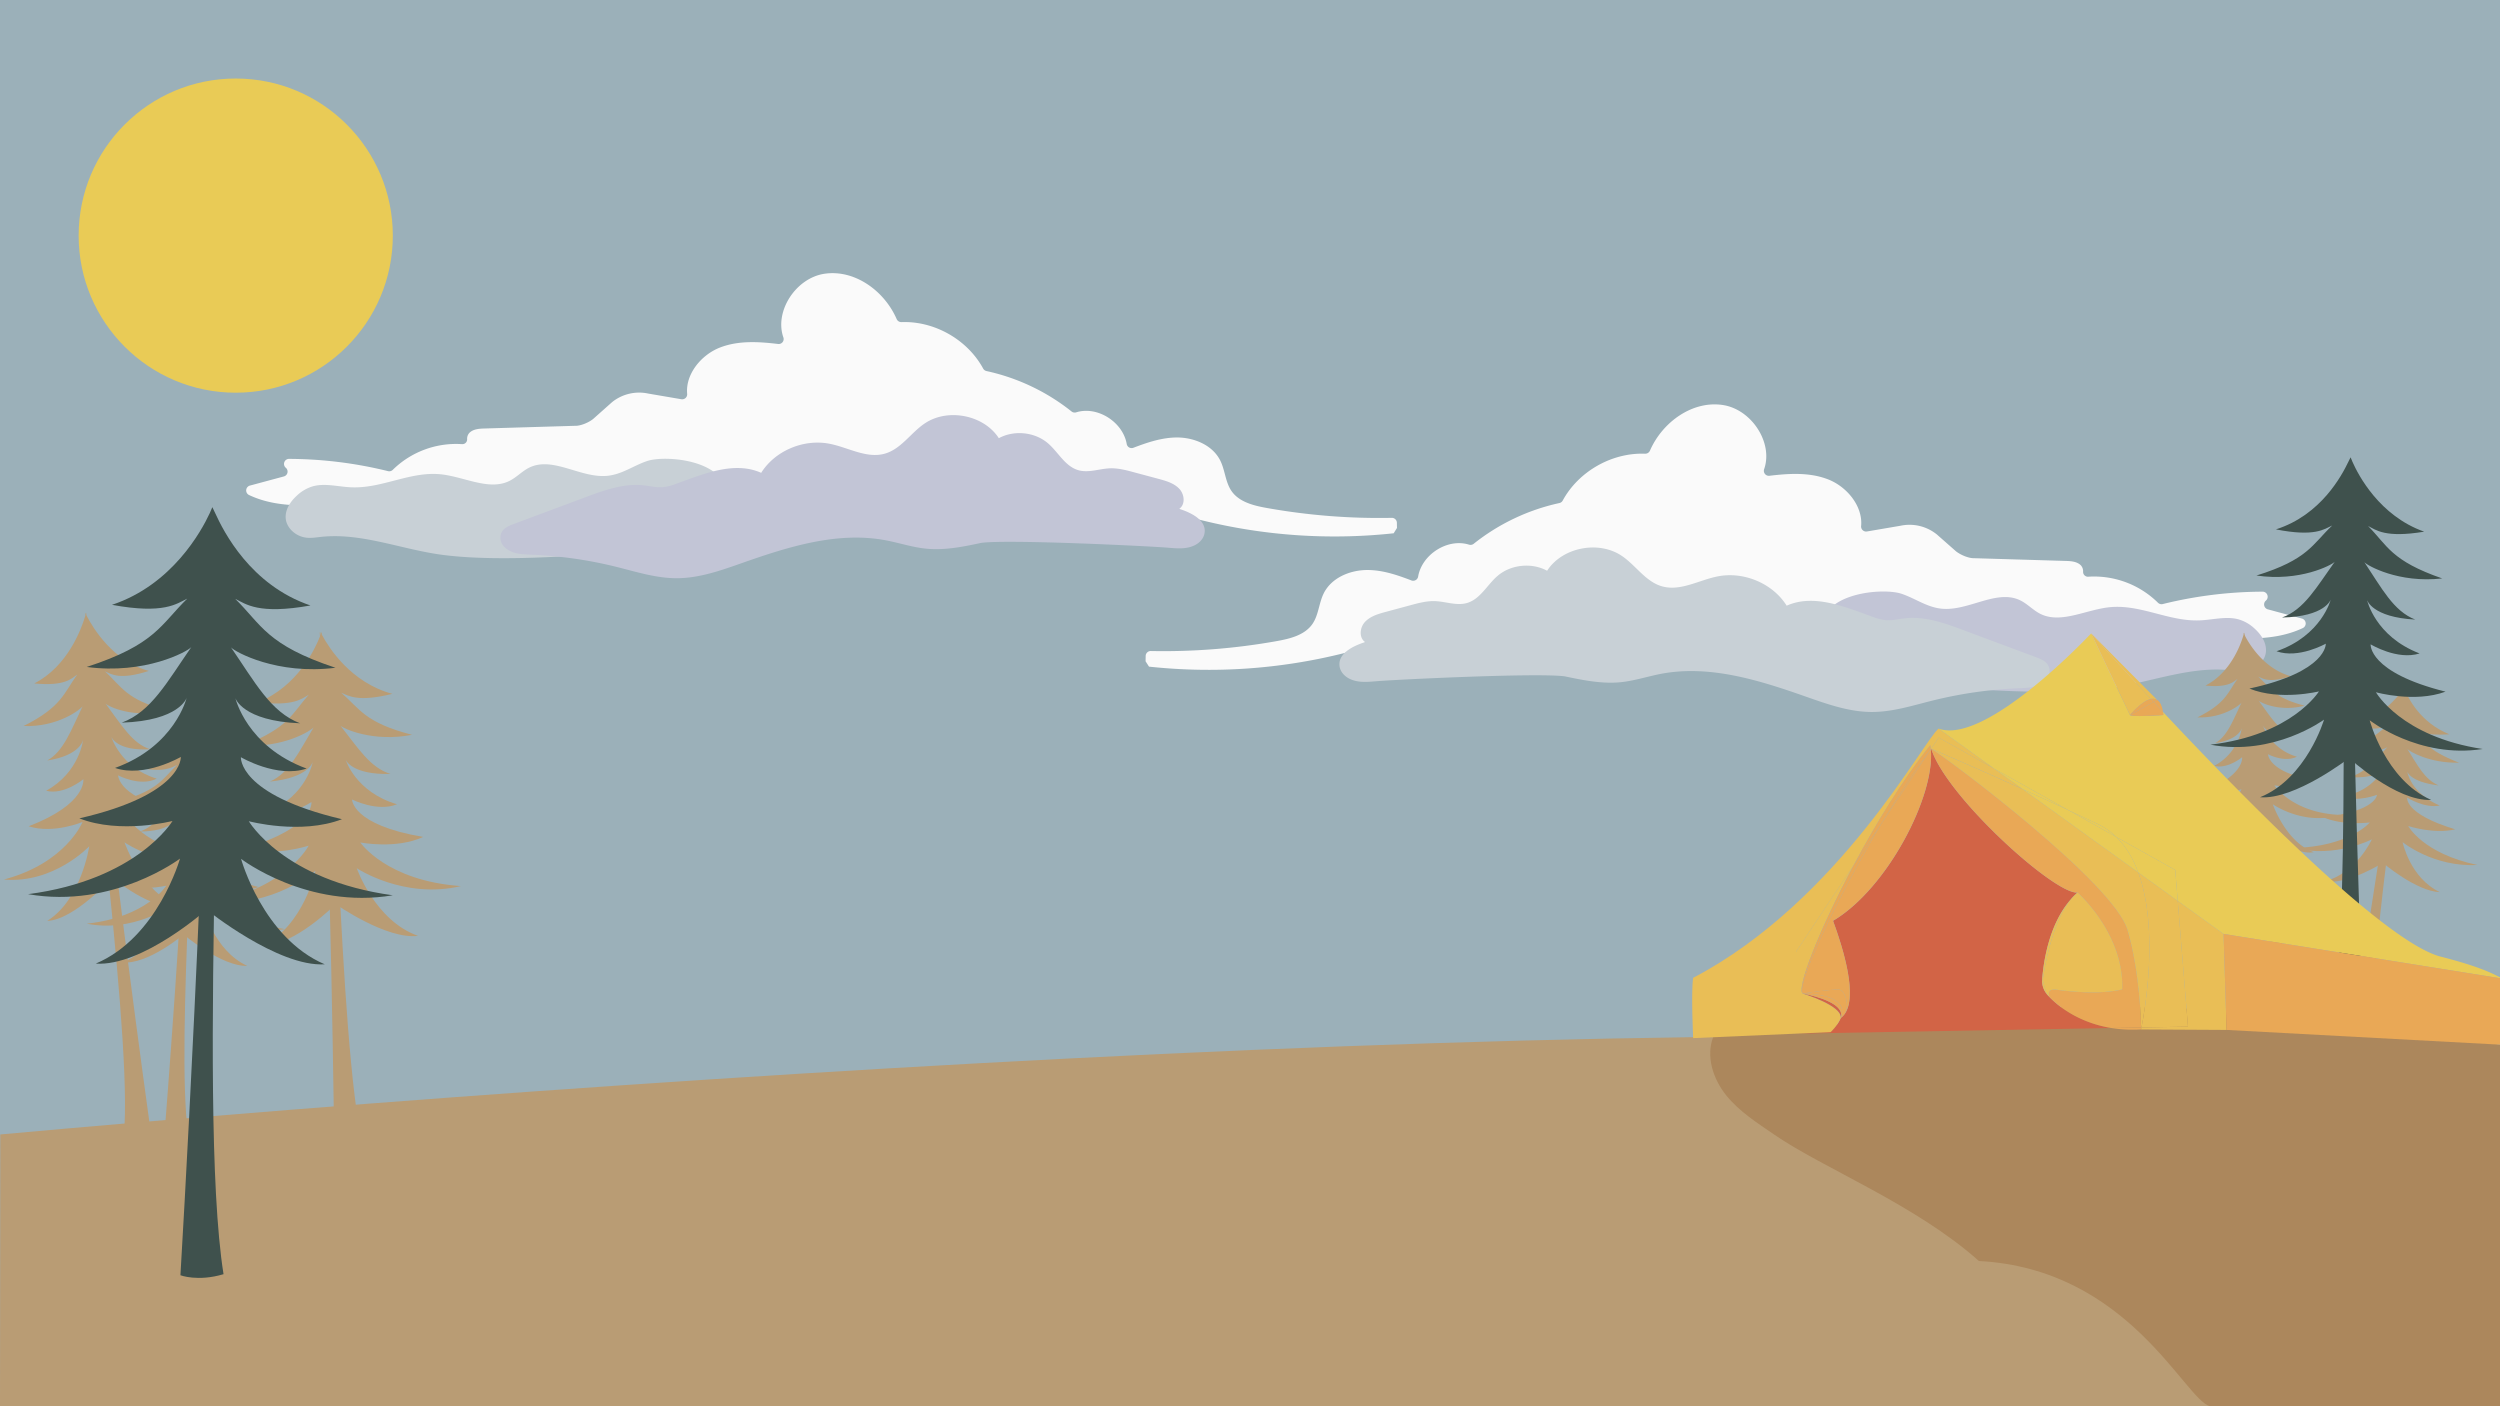 <svg xmlns="http://www.w3.org/2000/svg" viewBox="0 0 1920 1080"><rect x="0" y="0" width="1920" height="1080" fill="#333333" stroke="none"/><defs><style>.cls-1{fill:#9bb0b9;}.cls-2{fill:#e9cb56;}.cls-3{fill:#b99c74;}.cls-4{fill:#ac875c;}.cls-5{fill:#fafafa;}.cls-6{fill:#c8d0d6;}.cls-7{fill:#c2c5d6;}.cls-8{fill:#3f514d;}.cls-9{fill:#d26446;}.cls-10{fill:#e9a856;}.cls-11{fill:#e9be56;}</style></defs><g id="Sky"><polygon id="Sky-bg" class="cls-1" points="1920 1079.91 0 1080 0 0 1920 0 1920 1079.91"/></g><g id="Sun"><circle id="Sun-2" data-name="Sun" class="cls-2" cx="181.04" cy="180.95" r="120.64"/></g><g id="Ground"><path id="Ground-2" data-name="Ground" class="cls-3" d="M.23,871.35C533.11,823,1578.71,752.6,1918.29,831.13c0,4,1.71,248.87,1.71,248.87L0,1080.09Z" transform="translate(0 -0.09)"/><path id="Shadow" class="cls-4" d="M1315.82,796.33c-5.86,14.93-.22,32.34,9.81,44.86s23.88,21.26,37.09,30.36c37.44,25.77,108.43,53.57,157.09,97,115.11,6.09,157.82,106.24,177.47,111.55L1920,1080V802.38c-132.62-22.62-263.32-36-397.46-25.74-20.94,1.61-41.85,3.61-62.75,5.61l-68,6.53Z" transform="translate(0 -0.09)"/></g><g id="Clouds"><g id="Cloud_left" data-name="Cloud left"><path class="cls-5" d="M1070.35,409.65a423.9,423.9,0,0,1-148-10.14c-5.44-1.36-11.09-3-15.16-6.8A13.39,13.39,0,0,1,903,381.52a3.79,3.79,0,0,0-3.59-4.26l-161-9.56a3.83,3.83,0,0,0-3.57,5.72,21.25,21.25,0,0,1,2.42,14.71,3.84,3.84,0,0,1-4.09,3c-152.79-12.59-306.81-24.95-459-6.4-27.8,3.39-58.13,7.26-82.84-4.44A3.88,3.88,0,0,1,192,373l26-7a3.85,3.85,0,0,0,1.49-6.67h0a3.87,3.87,0,0,1,2.52-6.82,321.53,321.53,0,0,1,76,9.42,3.82,3.82,0,0,0,3.63-1,69.34,69.34,0,0,1,53.12-19.74,3.66,3.66,0,0,0,4-3.8,6.58,6.58,0,0,1,1.82-4.95c2.93-2.85,7.42-3.14,11.51-3.26l69.63-2.07c3.91.15,10.07-2.26,13.84-5.27L470,309a33.13,33.13,0,0,1,27.78-6.66l25.49,4.36a3.84,3.84,0,0,0,4.47-4.15c-1.4-15,10.7-29.94,25.26-35.57,14.05-5.44,29.51-4.53,44.6-2.71a3.81,3.81,0,0,0,4-5.14c-6.92-20,9.58-45.42,31.46-48.77,23.25-3.56,46.15,13.1,55.55,34.73a3.92,3.92,0,0,0,3.77,2.38c25.27-.94,50.6,13.43,62.68,35.66a3.8,3.8,0,0,0,2.53,1.92A159.36,159.36,0,0,1,823,316.13a3.87,3.87,0,0,0,3.6.61c16.4-5.05,35.89,7.63,38.72,24.37A3.83,3.83,0,0,0,870.4,344c10.84-4.16,22-7.9,33.52-7.93,13.25,0,27.39,5.91,33.28,17.78,3.71,7.48,3.87,16.54,8.64,23.39,5.85,8.4,16.85,11.14,26.92,12.95a490,490,0,0,0,96.12,7.61,3.82,3.82,0,0,1,3.92,3.76l.08,4" transform="translate(0 -0.09)"/><path class="cls-6" d="M497.06,354.14c-10.53,3.5-19.33,10.33-30.8,11.4-19.64,1.82-40.07-13.93-57.68-7.24-7.34,2.78-11.72,8.89-18.93,11.86-15.35,6.3-33.63-4-51.14-5.81-23.51-2.4-45.05,11-68.67,10-9.75-.4-19.82-3.24-29-.93a30,30,0,0,0-12.51,7c-5.63,5-9.64,11.54-8.85,18.29s7.39,13.43,16.05,14.34c3.66.39,7.31-.23,10.94-.63,29.88-3.26,59.28,8.59,89.19,13.21,49.94,7.71,132.79-1,148.72-2.08,14-1,65.33-16.31,71.54-34C568.24,354.55,513,348.84,497.06,354.14Z" transform="translate(0 -0.09)"/><path class="cls-7" d="M753.67,417c21.16-2.77,129.61,2.53,144,3.78,6.76.58,13.77,1.14,20-2,3.9-1.94,6.92-5.4,7.48-9.61,1.25-9.57-10.12-15.31-19.49-18.27,4.85-3.43,4.08-11.16,0-15.46s-10.16-6.05-16-7.61L871,362.83c-6-1.63-12.19-3.28-18.45-3.07-8.11.27-16.31,3.63-24.12,1.51-10.46-2.84-15.62-14-23.79-20.9-10.1-8.54-25.85-10.11-37.54-3.75-11.44-17.78-39.07-23.31-56.85-11.37-10.83,7.27-18.23,19.8-30.91,23.3-14.07,3.88-28.17-5-42.53-7.7-19.89-3.79-41.75,5.59-52.22,22.39-20.43-9.2-44,.71-65.1,8.33a40.52,40.52,0,0,1-10.4,2.68c-4.94.4-9.84-.88-14.77-1.42-15.24-1.68-30.26,3.75-44.57,9.09l-54.94,20.5c-4.61,1.72-9.69,3.81-10.45,9.33a10.25,10.25,0,0,0,3.5,8.87c5.5,5,13,5.19,20.12,5.47a325.6,325.6,0,0,1,65.26,9.32c15.31,3.8,30.6,8.76,46.41,8.75,17.3,0,33.93-5.93,50.19-11.65C605.27,420.05,643,408.09,680,415c10.42,1.95,20.54,5.38,31.09,6.45C725.36,422.92,739.66,420,753.67,417Z" transform="translate(0 -0.09)"/></g><g id="Cloud_right" data-name="Cloud right"><path class="cls-5" d="M882.42,512.06a427.38,427.38,0,0,0,149.25-10.22c5.48-1.37,11.17-3,15.28-6.86a13.5,13.5,0,0,0,4.22-11.28,3.81,3.81,0,0,1,3.62-4.29l162.28-9.64a3.87,3.87,0,0,1,3.6,5.77,21.4,21.4,0,0,0-2.44,14.83,3.86,3.86,0,0,0,4.12,3c154-12.69,309.3-25.15,462.7-6.45,28,3.41,58.6,7.31,83.52-4.48a3.91,3.91,0,0,0-.67-7.29l-26.19-7.07a3.89,3.89,0,0,1-1.51-6.72h0a3.9,3.9,0,0,0-2.53-6.87A324.46,324.46,0,0,0,1661,464a3.85,3.85,0,0,1-3.67-1A69.89,69.89,0,0,0,1603.82,443a3.7,3.7,0,0,1-4-3.84,6.7,6.7,0,0,0-1.83-5c-3-2.87-7.49-3.16-11.61-3.28l-70.19-2.09c-3.94.15-10.15-2.28-14-5.31l-14.64-12.89a33.41,33.41,0,0,0-28-6.72l-25.7,4.39a3.87,3.87,0,0,1-4.51-4.17c1.42-15.14-10.78-30.19-25.45-35.87-14.17-5.48-29.76-4.56-45-2.73a3.84,3.84,0,0,1-4-5.18c7-20.19-9.65-45.78-31.71-49.16-23.43-3.59-46.52,13.2-56,35a3.94,3.94,0,0,1-3.81,2.39c-25.47-.94-51,13.54-63.19,35.95a3.81,3.81,0,0,1-2.55,1.94,160.55,160.55,0,0,0-65.86,31.31,3.92,3.92,0,0,1-3.64.62c-16.53-5.09-36.17,7.69-39,24.56a3.86,3.86,0,0,1-5.18,2.94c-10.92-4.2-22.14-8-33.78-8-13.36,0-27.61,5.95-33.55,17.92-3.74,7.54-3.91,16.67-8.71,23.58-5.9,8.46-17,11.23-27.14,13.06a494,494,0,0,1-96.9,7.66,3.87,3.87,0,0,0-4,3.79l-.07,4.08" transform="translate(0 -0.09)"/><path class="cls-7" d="M1460.35,456.1c10.62,3.53,19.5,10.42,31.05,11.49,19.8,1.84,40.4-14,58.16-7.3,7.39,2.81,11.81,9,19.08,12,15.47,6.35,33.9-4.06,51.56-5.86,23.69-2.42,45.41,11.09,69.22,10.11,9.82-.4,20-3.26,29.24-.93a30.25,30.25,0,0,1,12.61,7c5.67,5.05,9.71,11.63,8.92,18.43s-7.45,13.54-16.18,14.46c-3.69.39-7.37-.24-11-.64-30.12-3.28-59.76,8.66-89.91,13.32-50.35,7.77-133.88-1-149.93-2.1-14.14-1-65.86-16.44-72.12-34.24C1388.6,456.52,1444.28,450.76,1460.35,456.1Z" transform="translate(0 -0.09)"/><path class="cls-6" d="M1201.66,519.51c-21.32-2.8-130.66,2.55-145.18,3.81-6.82.59-13.88,1.16-20.18-2-3.93-2-7-5.44-7.54-9.68-1.26-9.65,10.2-15.43,19.64-18.42-4.89-3.46-4.11-11.25,0-15.59s10.25-6.09,16.08-7.67l18.94-5.11c6.08-1.64,12.28-3.3,18.59-3.09,8.18.27,16.44,3.65,24.32,1.52,10.54-2.87,15.74-14.1,24-21.07,10.18-8.61,26.06-10.2,37.85-3.79,11.53-17.92,39.38-23.49,57.31-11.45,10.92,7.33,18.38,20,31.16,23.48,14.18,3.91,28.4-5,42.87-7.76,20.06-3.81,42.09,5.63,52.64,22.58,20.6-9.28,44.35.71,65.64,8.4a41.56,41.56,0,0,0,10.48,2.7c5,.4,9.92-.89,14.89-1.44,15.37-1.69,30.5,3.79,44.93,9.17l55.39,20.66c4.65,1.74,9.76,3.85,10.53,9.4a10.32,10.32,0,0,1-3.53,9c-5.55,5.06-13.13,5.23-20.29,5.52a327.89,327.89,0,0,0-65.78,9.39c-15.44,3.83-30.85,8.83-46.79,8.82-17.43,0-34.2-6-50.59-11.74-35.72-12.57-73.76-24.62-111.07-17.62-10.5,2-20.71,5.43-31.34,6.5C1230.2,525.44,1215.79,522.47,1201.66,519.51Z" transform="translate(0 -0.09)"/></g></g><g id="Trees"><g id="Tree1"><path class="cls-3" d="M114.82,862.5S83.29,635.73,67.18,475C60.92,510.45,100,775.32,95.67,864,107.43,866.69,114.82,862.5,114.82,862.5Z" transform="translate(0 -0.09)"/><path class="cls-3" d="M2.94,675.58c47.81-12.65,60.48-44.24,60.48-44.24S41,640.8,22,634.67c45-17.3,42-36.13,42-36.13S49,611,35.43,607.38c25.61-14,28.39-39.06,28.39-39.06s-2,11.95-27.56,15.83c12.56-6.94,18.32-23.27,27.21-41.69-1.58,2.49-19.24,16.25-45.38,15.21,29.48-14.78,30.74-25.13,41.29-39.58-4.47,3.09-9.44,9.17-33.06,6.88,25.71-13.11,36.13-41.82,39-51.3.11-.39.21-.74.31-1.07l-.21-2s.16.37.48,1l.26-1.05.2,2c.13.27.28.57.45.89,4.49,8.69,19.93,34.59,47.51,41.91-22.73,7.32-28.71,2.44-33.66.37,13,11.89,16.09,21.76,47.67,29.91-25.43,6.65-45.25-3-47.25-5.15,12.06,16.15,20.69,30.92,34.26,35-25.78,1.69-29.9-9.58-29.9-9.58s7.28,24,34.93,32.17c-12.66,6.51-29.66-2.51-29.66-2.51s.47,19.11,47.75,26.37c-17.51,10.11-41.17,5.65-41.17,5.65s18.16,28.23,67.33,30.34c-37.15,11.56-69-10.91-69-10.91s13.43,39,42.1,49.25c-20.57,3.76-51.55-22.16-51.55-22.16s-29.07,32.5-49.92,33.24C62.47,691.1,68.56,650,68.56,650S41.45,678.91,2.94,675.58Z" transform="translate(0 -0.09)"/></g><g id="Tree2"><path class="cls-3" d="M126.37,870.42s15.09-188,19.94-320.81c8.12,28.69-11.62,248.37-1.91,320.8C133.56,873.38,126.37,870.42,126.37,870.42Z" transform="translate(0 -0.09)"/><path class="cls-3" d="M219,713.68c-45.58-7.33-59.46-32.42-59.46-32.42s21.56,6.33,39,.09c-43.28-11.32-41.65-27-41.65-27s14.87,9.29,27.37,5.43c-24.88-9.83-29.08-30.22-29.08-30.22s2.62,9.67,26.82,11.22c-12.2-4.89-18.64-17.91-28.14-32.45,1.64,1.94,19,12.1,43.47,9.58-28.55-10.25-30.38-18.65-41.19-29.83,4.39,2.25,9.43,6.92,31.4,3.54-24.91-9.11-36.5-32-39.75-39.59-.14-.31-.25-.59-.36-.85l.06-1.66s-.12.31-.38.87c-.21-.54-.31-.85-.31-.85l-.06,1.65-.37.76c-3.65,7.41-16.46,29.63-41.83,37.39,21.76,4.56,27.05.17,31.55-1.84-11.39,10.57-13.68,18.87-42.74,27.56,24.25,3.83,42.19-5.38,43.93-7.23-10.27,14-17.41,26.67-29.85,30.89,24.24-.24,27.39-9.75,27.39-9.75s-5.3,20.13-30.67,28.6c12.27,4.53,27.62-3.94,27.62-3.94s.78,15.69-43,24.66c17,7.17,38.93,2,38.93,2s-15.22,24.31-61.13,29.17c35.52,7.11,63.9-13.34,63.9-13.34S120.3,729,94.1,739.24C113.61,741,141,717.79,141,717.79s29.3,24.8,48.88,24.08c-25.61-11.67-33.92-45-33.92-45S183.16,718.86,219,713.68Z" transform="translate(0 -0.09)"/></g><g id="Tree3"><path class="cls-3" d="M256.74,885.15s-2.33-234.55-11.18-399.68c13.28,34.63,13.4,309,33.52,397.65C266,888,256.74,885.15,256.74,885.15Z" transform="translate(0 -0.09)"/><path class="cls-3" d="M354,680.6c-57.29-4-77.29-33.51-77.29-33.51s27.42,5.43,48.29-4.25c-54.88-9.18-54.62-28.73-54.62-28.73s19.46,9.85,34.52,3.66c-31.93-9.39-39.41-34.18-39.41-34.18s4.33,11.68,34.49,10.9c-15.67-4.69-25.11-20.11-38.5-37.06,2.24,2.22,25,12.86,54.93,7-36.51-9.5-39.73-19.71-54.37-32.34,5.69,2.29,12.46,7.51,39.3.87-31.88-8.51-48.81-35.56-53.68-44.6l-.54-1-.1-2.07s-.13.41-.38,1.12c-.32-.64-.48-1-.48-1l.11,2.05c-.11.3-.23.62-.37,1-3.7,9.59-17.08,38.55-47.64,51,27.46,3.22,33.52-2.81,38.88-5.81-12.94,14.38-14.84,24.91-49.87,38.93,30.46,2,51.66-11.38,53.61-13.87-11.16,18.51-18.58,35-33.53,41.62,30-3,32.84-15.16,32.84-15.16s-4.3,25.53-34.79,38.87c15.71,4.24,33.78-8,33.78-8s2.72,19.36-50.57,35.37c21.92,7,48.44-1.87,48.44-1.87s-16.12,31.82-72.46,43c44.8,4.83,77.67-23.67,77.67-23.67s-8.85,41.75-40.15,57.41c24.37,0,55.67-31.82,55.67-31.82s39.07,27.45,63.24,24.36C288,707.2,274,666.89,274,666.89S310.15,691,354,680.6Z" transform="translate(0 -0.09)"/></g><g id="Tree4"><path class="cls-3" d="M1759.46,775.5S1735.9,606.08,1723.87,486c-4.68,26.5,24.52,224.39,21.28,290.63C1753.94,778.63,1759.46,775.5,1759.46,775.5Z" transform="translate(0 -0.09)"/><path class="cls-3" d="M1676.29,639.15c35.71-9.45,45.18-33,45.18-33s-16.72,7.07-30.92,2.49c33.64-12.93,31.39-27,31.39-27s-11.22,9.33-21.38,6.6A41.06,41.06,0,0,0,1721.77,559s-1.48,8.93-20.59,11.83c9.38-5.19,13.69-17.39,20.33-31.15-1.18,1.86-14.37,12.14-33.9,11.36,22-11,23-18.78,30.84-29.57-3.34,2.31-7,6.85-24.7,5.14,19.21-9.79,27-31.25,29.11-38.33.09-.29.16-.55.23-.79l-.15-1.5.35.76.2-.78.14,1.48.34.67c3.36,6.49,14.89,25.84,35.5,31.31-17,5.47-21.45,1.82-25.15.28,9.7,8.88,12,16.26,35.62,22.34-19,5-33.81-2.27-35.3-3.84,9,12.06,15.45,23.1,25.59,26.16-19.26,1.27-22.34-7.16-22.34-7.16a39.27,39.27,0,0,0,26.1,24c-9.46,4.86-22.16-1.87-22.16-1.87s.35,14.27,35.68,19.7c-13.09,7.54-30.76,4.22-30.76,4.22s13.56,21.09,50.3,22.66c-27.75,8.64-51.53-8.15-51.53-8.15s10,29.1,31.45,36.79c-15.36,2.82-38.51-16.55-38.51-16.55s-21.72,24.29-37.29,24.84c19.59-12.16,24.14-42.84,24.14-42.84S1705.06,641.64,1676.29,639.15Z" transform="translate(0 -0.09)"/></g><g id="Tree5"><path class="cls-3" d="M1806.72,784.8s25.93-150.52,38.87-257.28c5.71,23.64-26.55,199.43-22.15,258.42C1813.2,787.64,1806.72,784.8,1806.72,784.8Z" transform="translate(0 -0.09)"/><path class="cls-3" d="M1902.57,664.38c-41.79-8.81-53.07-29.92-53.07-29.92s19.59,6.48,36.13,2.56c-39.41-11.88-36.91-24.37-36.91-24.37s13.2,8.43,25,6.11c-22.44-9.5-25-26.2-25-26.2s1.82,8,24.16,10.75c-11-4.72-16.15-15.62-24-27.95,1.39,1.67,16.9,11,39.69,10.49-25.81-10.07-27-17-36.29-26.66,3.92,2.1,8.3,6.18,28.89,4.85-22.52-8.93-31.81-28.1-34.34-34.43-.11-.26-.2-.49-.28-.71l.17-1.34s-.14.25-.41.68c-.16-.45-.24-.7-.24-.7l-.16,1.32c-.12.19-.24.38-.39.6-3.85,5.73-17.14,22.83-41.15,27.46,19.88,5.06,25.06,1.86,29.36.53-11.23,7.8-13.88,14.33-41.37,19.49,22.23,4.63,39.45-1.65,41.18-3-10.41,10.64-17.83,20.39-29.64,23,22.5,1.34,26-6.12,26-6.12s-6.18,15.88-30.25,21.1c11.1,4.43,25.86-1.42,25.86-1.42s-.27,12.7-41.47,17.14c15.35,6.86,36,4.09,36,4.09s-15.65,18.62-58.53,19.62c32.49,8,60.09-6.68,60.09-6.68s-11.45,25.78-36.38,32.39c18,2.67,44.81-14.31,44.81-14.31s25.59,21.86,43.78,22.52c-23-11-28.59-38.39-28.59-38.39S1869,666.27,1902.57,664.38Z" transform="translate(0 -0.09)"/></g><g id="Tree-green1"><path class="cls-8" d="M138.57,979.48S159.2,636.62,162.2,392.56c16.19,52.29-11.56,453.6,9.47,586.1C151.9,984.59,138.57,979.48,138.57,979.48Z" transform="translate(0 -0.09)"/><path class="cls-8" d="M301.67,687.67c-84-11.43-110.59-56.88-110.59-56.88s39.86,10.67,71.55-1.55C182.68,610.38,185,581.62,185,581.62s27.71,16.39,50.48,8.74c-46.1-16.94-54.72-54.17-54.72-54.17s5.24,17.62,49.74,19.4c-22.62-8.43-35-32.05-53.11-58.32,3.1,3.49,35.52,21.37,80.23,15.66C204.73,495.39,201,480,180.65,460c8.15,3.94,17.62,12.29,57.8,5.1-46.13-15.62-66.79-56.95-73.09-70.74-.26-.57-2.29-4.76-2.29-4.76s-1.71,4-1.95,4.52c-6.37,13.75-28.9,55.11-75.12,70.48,40.14,7.4,49.65-.89,57.83-4.78-20.45,19.92-24.28,35.25-77.23,52.49,44.67,6,77.2-11.74,80.31-15.22-18.23,26.17-30.76,49.73-53.43,58C138,553.6,143.33,536,143.33,536s-8.83,37.19-55,53.87c22.74,7.77,50.53-8.46,50.53-8.46s2.13,28.77-77.92,47.18c31.62,12.4,71.54,2,71.54,2S105.6,675.84,21.54,686.81c65.52,11.46,116.7-27.32,116.7-27.32s-17.08,60.63-64.71,80.65c35.88,2.39,85.08-41.46,85.08-41.46s54.88,44.22,90.78,42c-47.52-20.29-64.26-81-64.26-81S236.09,698.77,301.67,687.67Z" transform="translate(0 -0.09)"/></g><g id="Tree-green2"><path class="cls-8" d="M1815.26,792.26s-10.58-256.4-9.38-438.76c-12.83,38.84,2.25,339-15.33,437.68C1805.23,795.89,1815.26,792.26,1815.26,792.26Z" transform="translate(0 -0.09)"/><path class="cls-8" d="M1697.54,572c62.9-7.35,83.41-40.92,83.41-40.92s-29.93,7.4-53.42-2.18c60-13,58.68-34.47,58.68-34.47s-20.93,11.85-37.84,5.82c34.69-12,41.65-39.7,41.65-39.7s-4.17,13.1-37.43,13.8c17-6,26.61-23.45,40.49-42.82-2.36,2.56-26.83,15.46-60.15,10.57,39.73-12.36,42.75-23.77,58.22-38.45-6.15,2.83-13.33,8.93-43.25,3,34.68-11,50.7-41.6,55.6-51.81.2-.43,1.77-3.53,1.77-3.53s1.22,3,1.39,3.4c4.57,10.37,20.82,41.58,55.12,53.71-30.08,5-37.07-1.36-43.12-4.38,15,15.16,17.63,26.67,56.95,40.29-33.46,3.82-57.5-9.86-59.78-12.49,13.25,19.8,22.28,37.57,39.09,44.09-33.22-1.77-37-15-37-15s6.06,27.9,40.34,41c-17.09,5.48-37.62-7-37.62-7s-2,21.47,57.53,36.35c-23.78,8.81-53.46.45-53.46.45s19.42,34.21,82,43.59c-49.1,7.64-86.78-22.06-86.78-22.06s11.9,45.54,47.2,61.16c-26.84,1.29-63-32.17-63-32.17s-41.62,32.26-68.4,30.12c35.77-14.48,49.14-59.61,49.14-59.61S1746.37,581.2,1697.54,572Z" transform="translate(0 -0.09)"/></g></g><g id="Tent"><g id="Tent-2" data-name="Tent"><path class="cls-9" d="M1573.47,765.26c-.33-.34-.66-.7-1-1.07l-.68-.77,0-.07a16,16,0,0,1-3.4-11.07c.91-12.54,4.88-41.88,21.95-61.43a36.41,36.41,0,0,1,5.17-5.27s0,0,0,0c-17.57,1.47-100.89-73.9-112.32-110.44l-.34.51c3.41,35.54-33.32,106.89-75.08,131.64,7.57,20.54,19.72,59.13,8.14,72.55-.22.26-.44.5-.68.74a12,12,0,0,1-1.53,1.32c-2.36,5.9-7.78,10.89-7.78,10.89l-26.57,1.15h0l242.18-4.32C1597.83,785.74,1581.7,774,1573.47,765.26Z" transform="translate(0 -0.09)"/><path class="cls-9" d="M1483.19,575.11l.08,0-.07,0Z" transform="translate(0 -0.09)"/><path class="cls-10" d="M1621.53,789.6a102.58,102.58,0,0,0,22.83,1.1h0s0-.53,0-1.5Z" transform="translate(0 -0.09)"/><polygon class="cls-10" points="1483.19 575.03 1483.19 575.03 1483.19 575.03 1483.19 575.02 1483.19 575.03"/><path class="cls-10" d="M1634,714.5c-10.28-35.93-135.61-130-150.74-139.36l-.08,0h0c11.43,36.54,94.75,111.91,112.32,110.44,0,0,0,0,0,0a36.41,36.41,0,0,0-5.17,5.27,57.66,57.66,0,0,1,5.21-5.28s35.8,31.42,34.28,74.35c-16.2,3.88-37.13,2.09-50,.32h0c-9.39-1.24-5.84,5.57-5.84,5.57-.18-.17-.35-.36-.53-.55,8.23,8.78,24.36,20.48,48.06,24.34l22.82-.4C1644.22,781.58,1643.13,746.4,1634,714.5Z" transform="translate(0 -0.09)"/><path class="cls-10" d="M1571.79,763.35l0,.07.68.77-.47-.53Z" transform="translate(0 -0.09)"/><path class="cls-11" d="M1423.56,664.67c17.34-32.53,38.33-66.83,58.86-92.23.18,1,.32,2,.42,3.11.12-.14.23-.29.35-.44h0l5.7-8.56,42.63,23.86-42.63-30.72c-10.29,6.85-75.4,132-188.54,191.38-1.7,10.86,0,46.28,0,46.28l79-3.42V731.07Z" transform="translate(0 -0.09)"/><path class="cls-11" d="M1710,791.06l-2.29-73.7h0L1672.51,692l7.86,96.56-35.7.64c-.19,1-.31,1.51-.31,1.51h0l65.64.37Z" transform="translate(0 -0.09)"/><path class="cls-11" d="M1531.53,590.4l-42.63-23.86-5.7,8.56.07,0c1.68.73,32.08,13.77,70.11,31Z" transform="translate(0 -0.09)"/><path class="cls-11" d="M1413.7,781.88h0l0-.17c.77-9.6-29.39-18.65-29.39-18.65-4.64-4.54,13.13-49.46,39.2-98.39l-44.21,66.4v62.85l26.57-1.15S1411.34,787.78,1413.7,781.88Z" transform="translate(0 -0.09)"/><path class="cls-11" d="M1644.67,789.19l35.7-.64L1672.51,692l-30.31-21.84C1658.52,714.49,1646.79,778.59,1644.67,789.19Z" transform="translate(0 -0.09)"/><path class="cls-11" d="M1644.35,789.2c0,1,0,1.5,0,1.5s.12-.53.31-1.51Z" transform="translate(0 -0.09)"/><polygon class="cls-11" points="1483.19 575.02 1483.19 575.03 1483.19 575.02 1483.19 575.02"/><path class="cls-11" d="M1642.2,670.15l-88.82-64c-38-17.24-68.43-30.28-70.11-31,15.13,9.39,140.46,103.43,150.74,139.36,9.12,31.9,10.21,67.08,10.34,74.7h.32C1646.79,778.59,1658.52,714.49,1642.2,670.15Z" transform="translate(0 -0.09)"/><path class="cls-9" d="M1415.91,779.82c-.22.25-.45.5-.68.74C1415.47,780.32,1415.69,780.08,1415.91,779.82Z" transform="translate(0 -0.09)"/><path class="cls-9" d="M1384.36,763.06s30.16,9.05,29.39,18.65C1417.1,771.71,1397.23,765.53,1384.36,763.06Z" transform="translate(0 -0.09)"/><path class="cls-10" d="M1444.94,632.56l37.91-56.93a.22.22,0,0,0,0-.08C1471.21,590.44,1457.93,610.76,1444.94,632.56Z" transform="translate(0 -0.09)"/><path class="cls-10" d="M1384.36,763.06s22.56-3.28,27.84-3c4.77.26,9.18,13.16,3.71,19.75,11.58-13.42-.57-52-8.14-72.55,41.76-24.75,78.49-96.1,75.08-131.64l-37.91,56.93C1411.37,689,1379.84,755.25,1384.36,763.06Z" transform="translate(0 -0.09)"/><path class="cls-10" d="M1413.76,781.73l-.06.15a12,12,0,0,0,1.53-1.32A9.44,9.44,0,0,1,1413.76,781.73Z" transform="translate(0 -0.09)"/><path class="cls-10" d="M1482.84,575.55c-.1-1.06-.24-2.1-.42-3.11-20.53,25.4-41.52,59.7-58.86,92.23l21.38-32.11C1457.93,610.76,1471.21,590.44,1482.84,575.55Z" transform="translate(0 -0.09)"/><path class="cls-10" d="M1413.75,781.74v0l0,.17h0l.06-.15Z" transform="translate(0 -0.09)"/><path class="cls-10" d="M1444.94,632.56l-21.38,32.11c-26.07,48.93-43.84,93.85-39.2,98.39C1379.84,755.25,1411.37,689,1444.94,632.56Z" transform="translate(0 -0.09)"/><path class="cls-10" d="M1412.2,760.07c-5.28-.29-27.84,3-27.84,3,29.84,1,32.52,10.63,29.4,18.67a9.44,9.44,0,0,0,1.47-1.17c.23-.24.46-.49.68-.74C1421.38,773.23,1417,760.33,1412.2,760.07Z" transform="translate(0 -0.09)"/><path class="cls-10" d="M1413.76,781.73c3.12-8,.44-17.68-29.4-18.67,12.87,2.47,32.74,8.65,29.39,18.65v0Z" transform="translate(0 -0.09)"/><path class="cls-2" d="M1606,486.56h0l0,0Z" transform="translate(0 -0.09)"/><polygon class="cls-2" points="1710 790.98 1710 790.99 1920 802.3 1920 802.3 1710 790.98"/><path class="cls-2" d="M1588.53,622.31c7.54,3.52,15.13,7.1,22.63,10.69a53.34,53.34,0,0,1,14.12,9.88l45.29,25.35,1.94,23.76,35.21,25.37,212.28,34v-.67c-6.66-3.41-16.3-8.32-44.33-15.6-41.35-9.17-148.4-117.68-214.51-188.25.12.76.23,1.57.32,2.44,0,0-23.59,1.65-25.66,0L1606,486.56c-.07.07-80.57,86.25-117.12,73.12l42.63,30.72Z" transform="translate(0 -0.09)"/><path class="cls-2" d="M1625.28,642.88c7.56,7.32,13,16.73,16.92,27.27L1672.51,692l-1.94-23.76Z" transform="translate(0 -0.09)"/><path class="cls-2" d="M1588.53,622.31l-57-31.91,21.85,15.75C1564.61,611.24,1576.51,616.69,1588.53,622.31Z" transform="translate(0 -0.09)"/><path class="cls-2" d="M1611.16,633c-7.5-3.59-15.09-7.17-22.63-10.69l36.75,20.57A53.34,53.34,0,0,0,1611.16,633Z" transform="translate(0 -0.09)"/><path class="cls-2" d="M1642.2,670.15c-3.88-10.54-9.36-19.95-16.92-27.27l-36.75-20.57c-12-5.62-23.92-11.07-35.15-16.16Z" transform="translate(0 -0.09)"/><polygon class="cls-10" points="1707.71 717.28 1707.71 717.28 1709.99 790.98 1710 790.98 1707.72 717.28 1707.71 717.28"/><polygon class="cls-10" points="1707.72 717.28 1710 790.98 1920 802.3 1920 751.25 1707.71 717.28 1707.72 717.28"/><polygon class="cls-11" points="1606.02 486.47 1606.02 486.48 1606.02 486.47 1606.02 486.47"/><path class="cls-11" d="M1656.61,537.58l-50.57-51c.51.58,18.78,21.19,45.88,50.33A6.28,6.28,0,0,1,1656.61,537.58Z" transform="translate(0 -0.09)"/><path class="cls-11" d="M1651.92,536.91c-27.1-29.14-45.37-49.75-45.88-50.33l0,0h0l29.8,62.69S1644.58,538.42,1651.92,536.91Z" transform="translate(0 -0.09)"/><path class="cls-10" d="M1654,539.12l7.19,7.69c-.85-5.13-2.49-7.95-4.55-9.23l0,0Z" transform="translate(0 -0.09)"/><path class="cls-10" d="M1635.82,549.25c2.07,1.65,25.66,0,25.66,0-.09-.87-.2-1.68-.32-2.44l-7.19-7.69Z" transform="translate(0 -0.09)"/><path class="cls-10" d="M1651.92,536.91l2,2.21,2.68-1.5,0,0A6.28,6.28,0,0,0,1651.92,536.91Z" transform="translate(0 -0.09)"/><path class="cls-10" d="M1651.92,536.91c-7.34,1.51-16.1,12.34-16.1,12.34L1654,539.12Z" transform="translate(0 -0.09)"/><path class="cls-11" d="M1571.79,763.35c-1-3.65-1.94-6.82-3-10.48,2-13.71,8.12-45.52,21.54-62-17.07,19.55-21,48.89-21.95,61.43A16,16,0,0,0,1571.79,763.35Z" transform="translate(0 -0.09)"/><path class="cls-11" d="M1573.47,765.26c-.34-.36-.67-.72-1-1.07C1572.81,764.56,1573.14,764.92,1573.47,765.26Z" transform="translate(0 -0.09)"/><path class="cls-11" d="M1571.79,763.35l.23.31.47.53c.31.35.64.71,1,1.07.18.19.35.38.53.55,0,0-3.55-6.81,5.84-5.57h0c12.84,1.77,33.77,3.56,50-.32,1.52-42.93-34.28-74.35-34.28-74.35a57.66,57.66,0,0,0-5.21,5.28c-13.42,16.5-19.56,48.31-21.54,62C1569.85,756.53,1570.75,759.7,1571.79,763.35Z" transform="translate(0 -0.09)"/></g></g></svg>